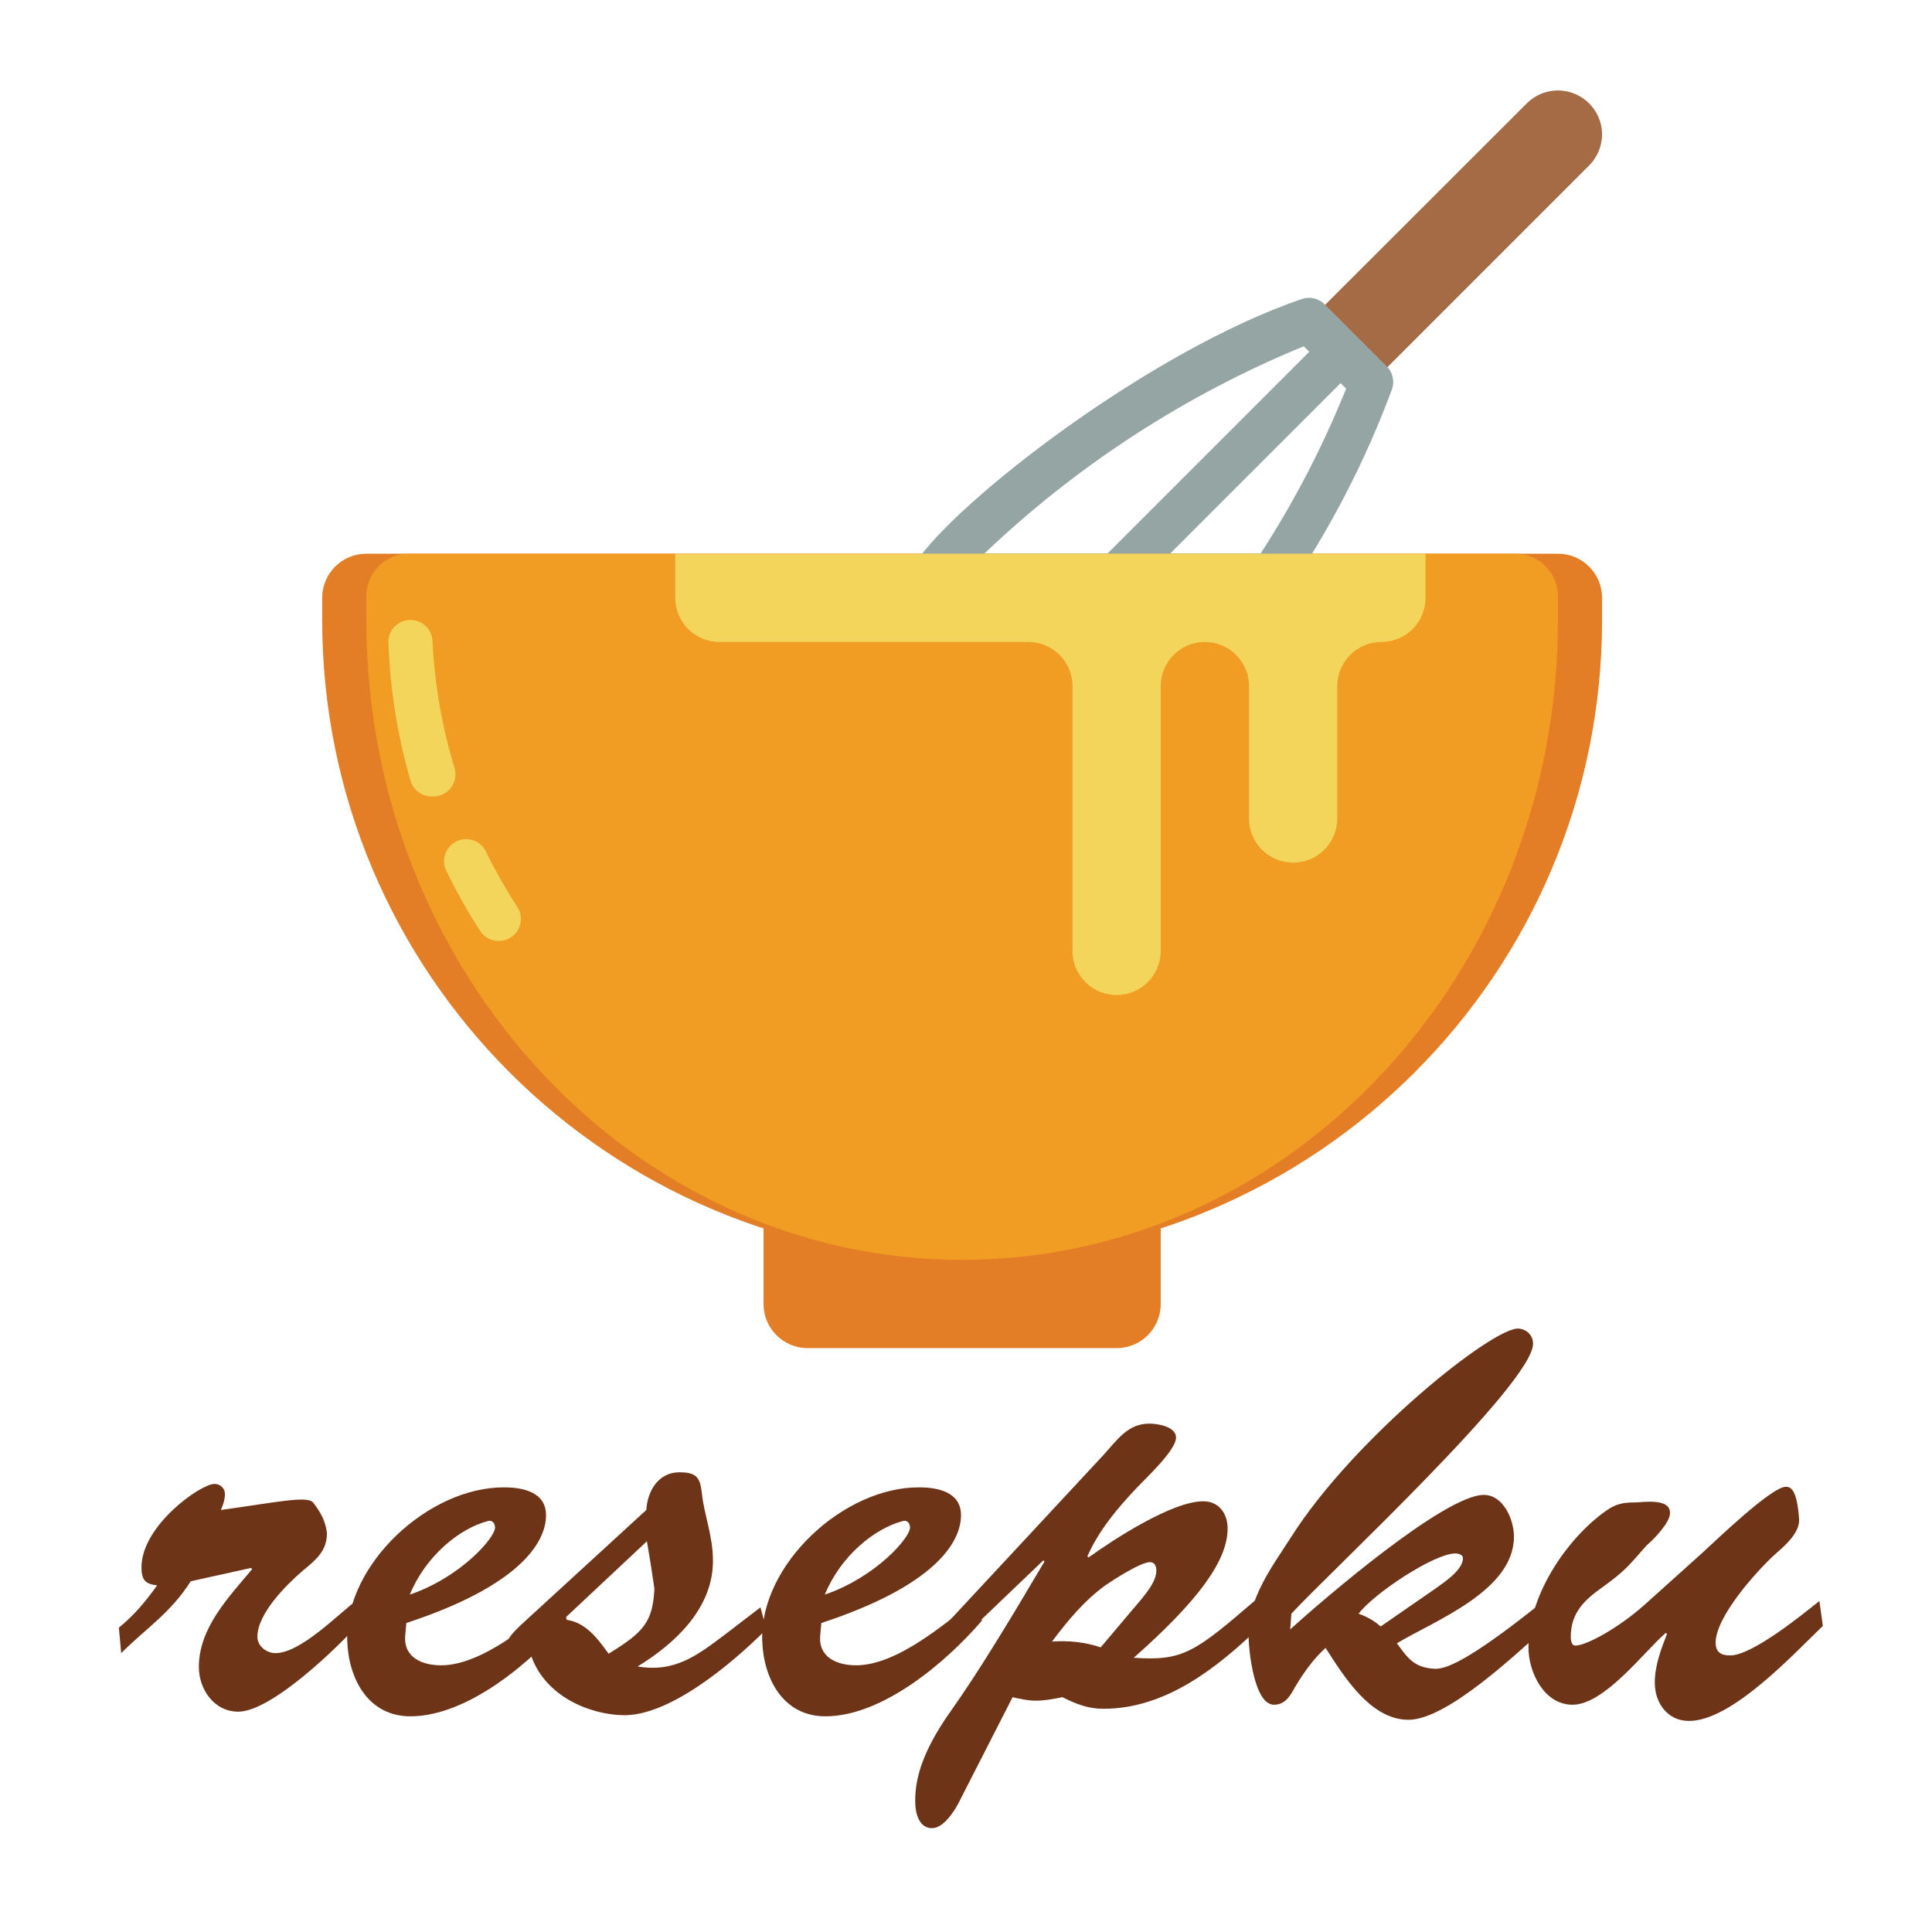 <?xml version="1.0" encoding="utf-8"?>
<!-- Generator: Adobe Illustrator 17.0.0, SVG Export Plug-In . SVG Version: 6.00 Build 0)  -->
<!DOCTYPE svg PUBLIC "-//W3C//DTD SVG 1.1//EN" "http://www.w3.org/Graphics/SVG/1.1/DTD/svg11.dtd">
<svg version="1.1" id="Layer_1" xmlns="http://www.w3.org/2000/svg" xmlns:xlink="http://www.w3.org/1999/xlink" x="0px" y="0px"
	 width="500px" height="500px" viewBox="0 0 500 500" enable-background="new 0 0 500 500" xml:space="preserve">
<g id="_x30_35---Mixing-Dough">
	<path id="Shape" fill="#A56B44" d="M395.144,26.738L338.89,82.934l16.105,16.162l56.253-56.253
		c2.145-2.132,3.357-5.028,3.369-8.052c-0.019-4.605-2.802-8.748-7.057-10.507C403.305,22.523,398.409,23.491,395.144,26.738
		L395.144,26.738z"/>
	<path id="Shape_1_" fill="#E47E26" d="M197.6,317.884v19.589c0,6.308,5.114,11.422,11.422,11.422h79.954
		c6.308,0,11.422-5.114,11.422-11.422v-19.589H197.6z"/>
	<path id="Shape_2_" fill="#95A5A4" d="M288.976,154.721c-2.32,0.014-4.418-1.378-5.308-3.521c-0.89-2.143-0.395-4.611,1.253-6.245
		l57.967-57.967c2.239-2.239,5.87-2.239,8.11,0c2.239,2.239,2.239,5.87,0,8.11l-57.967,57.967
		C291.953,154.134,290.494,154.73,288.976,154.721L288.976,154.721z"/>
	<path id="Shape_3_" fill="#E47E26" d="M248.999,326.051c-91.469,0-165.619-74.15-165.619-165.619v-5.711
		c0-6.308,5.114-11.422,11.422-11.422h308.393c6.308,0,11.422,5.114,11.422,11.422v5.711
		C414.618,251.901,340.468,326.051,248.999,326.051z"/>
	<path id="Shape_4_" fill="#F19C22" d="M392.574,143.299c2.924,0.104,5.687,1.367,7.679,3.509s3.051,4.989,2.943,7.913v5.711
		c0,91.376-69.046,165.619-154.197,165.619S94.803,251.465,94.803,160.432v-5.711c-0.108-2.924,0.951-5.771,2.943-7.913
		c1.992-2.142,4.755-3.405,7.679-3.509H392.574z"/>
	<path id="Shape_5_" fill="#95A5A4" d="M329.296,154.721h-87.721c-2.105,0.01-4.046-1.139-5.049-2.99s-0.907-4.104,0.251-5.862
		c10.451-15.991,60.879-55.168,100.285-68.532c2.011-0.632,4.206-0.105,5.711,1.371l16.162,16.162
		c1.476,1.505,2.003,3.7,1.371,5.711c-6.713,18.114-15.551,35.367-26.328,51.399C332.979,153.624,331.219,154.655,329.296,154.721z
		 M254.71,143.299h71.502c8.744-13.493,16.164-27.799,22.159-42.718l-10.965-10.965C306.747,102.222,278.705,120.427,254.71,143.299
		L254.71,143.299z"/>
	<g>
		<path id="Shape_6_" fill="#F3D55B" d="M174.756,143.299v11.422c0,6.308,5.114,11.422,11.422,11.422h79.954
			c6.308,0,11.422,5.114,11.422,11.422v68.532c0,6.308,5.114,11.422,11.422,11.422c6.308,0,11.422-5.114,11.422-11.422v-68.532
			c0-6.308,5.114-11.422,11.422-11.422c6.308,0,11.422,5.114,11.422,11.422v34.266c0,6.308,5.114,11.422,11.422,11.422
			c6.308,0,11.422-5.114,11.422-11.422v-34.266c0-6.308,5.114-11.422,11.422-11.422c6.308,0,11.422-5.114,11.422-11.422v-11.422
			H174.756z"/>
		<path id="Shape_7_" fill="#F3D55B" d="M111.936,206.12c-2.622,0.104-4.978-1.592-5.711-4.112
			c-3.378-11.673-5.296-23.72-5.711-35.865c0-2.04,1.089-3.926,2.855-4.946s3.944-1.02,5.711,0s2.855,2.906,2.855,4.946
			c0.564,11.081,2.482,22.052,5.711,32.667c0.516,1.765,0.151,3.671-0.981,5.12S113.773,206.194,111.936,206.12z"/>
		<path id="Shape_8_" fill="#F3D55B" d="M129.068,243.527c-1.931,0.009-3.735-0.957-4.797-2.57
			c-3.152-4.891-6.013-9.963-8.566-15.191c-1.083-1.846-1.042-4.143,0.106-5.95c1.148-1.807,3.209-2.82,5.341-2.626
			c2.132,0.195,3.975,1.565,4.776,3.55c2.368,4.798,5.019,9.451,7.938,13.935c1.158,1.758,1.255,4.011,0.251,5.862
			S131.174,243.537,129.068,243.527z"/>
	</g>
</g>
<g>
	<path fill="#6D3417" d="M49.364,409.23c-5.25,8.25-11.549,12.149-17.999,18.6l-0.6-6.6c3.9-3.15,7.05-6.9,9.899-10.95
		c-3.15-0.3-4.05-1.5-4.05-4.649c0-10.8,15.299-21.6,18.899-21.6c1.5,0,2.7,1.2,2.7,2.551c0,1.499-0.45,2.85-1.05,4.199
		c14.099-1.95,22.349-3.75,23.849-1.95c2.25,2.851,3.3,5.25,3.6,7.95c0,4.649-2.85,6.899-6.3,9.749
		c-4.35,3.75-11.699,11.1-11.699,17.1c0,2.4,2.4,4.2,4.649,4.2c6.45,0,15.899-9.75,20.85-13.5l1.05,5.55
		c-5.7,6.45-22.949,23.1-31.499,23.1c-6.299,0-10.199-5.85-10.199-11.55c0-10.199,7.8-18.149,13.799-25.349l-0.3-0.3L49.364,409.23z
		"/>
	<path fill="#6D3417" d="M146.711,419.431c-9.15,10.649-25.649,24.749-40.499,24.749c-10.95,0-16.049-9.75-16.349-19.649
		c-0.6-19.649,21.149-39.749,40.648-39.599c4.8,0,10.8,1.2,10.8,7.199c0,7.351-7.35,18.449-36.148,27.899l-0.3,3.3
		c-0.45,5.7,4.5,7.649,9.3,7.649c10.649,0,23.249-10.949,31.198-17.249L146.711,419.431z M128.111,395.281
		c0-1.05-0.75-1.95-1.8-1.65c-7.5,1.95-16.199,9.15-20.249,19.05C119.262,408.181,128.262,397.831,128.111,395.281z"/>
	<path fill="#6D3417" d="M196.811,415.98l1.5,5.699c-9.15,9.15-25.499,22.8-37.499,22.199c-10.05-0.449-21.149-6.149-23.849-17.099
		c-0.9,0.899-1.95,1.949-3.3,1.949c-1.5,0-2.55-1.5-2.55-2.85c0-1.95,2.4-4.05,3.6-5.25l32.549-29.849
		c0.3-4.949,3.149-9.749,8.549-9.749c4.5,0,5.4,1.35,5.851,5.55c0.6,5.699,2.85,10.799,2.85,17.398
		c0,12.3-9.899,21.449-19.499,27.299c9.6,1.65,15.449-2.85,22.799-8.399L196.811,415.98z M145.813,419.13
		c5.55,0.301,8.85,4.95,11.699,8.85c9-5.55,11.399-8.1,11.85-16.799c-0.45-3.15-1.05-7.2-1.95-12.3L145.813,419.13z"/>
	<path fill="#6D3417" d="M254.108,419.431c-9.149,10.649-25.648,24.749-40.498,24.749c-10.949,0-16.05-9.75-16.35-19.649
		c-0.6-19.649,21.149-39.749,40.648-39.599c4.8,0,10.8,1.2,10.8,7.199c0,7.351-7.35,18.449-36.148,27.899l-0.3,3.3
		c-0.45,5.7,4.499,7.649,9.299,7.649c10.65,0,23.249-10.949,31.199-17.249L254.108,419.431z M235.51,395.281
		c0-1.05-0.75-1.95-1.8-1.65c-7.5,1.95-16.2,9.15-20.25,19.05C226.66,408.181,235.659,397.831,235.51,395.281z"/>
	<path fill="#6D3417" d="M247.961,466.828c-1.2,2.25-3.899,6.3-6.75,6.3c-3.449,0-4.35-4.05-4.35-6.75
		c-0.15-7.499,3.15-14.999,9.3-23.698c6.899-9.75,14.399-22.05,24.148-38.549l-0.3-0.3l-23.699,22.648l-0.6-7.049l39.748-42.749
		c3.601-3.899,6.3-8.249,12-8.249c2.1,0,6.899,0.75,6.899,3.6c0,3.3-7.8,10.499-10.199,13.05c-5.1,5.399-9.75,10.949-12.75,17.699
		l0.301,0.3c6.449-4.65,21.599-14.55,29.698-14.55c4.05,0,6.3,3.15,6.3,7.05c0,8.25-7.5,18.6-24.299,33.449
		c12.899,0.899,15.899-1.5,31.948-15.3l1.051,6.899c-11.1,10.8-24.6,21.6-40.799,21.6c-4.05,0-7.05-1.2-10.649-3
		c-2.25,0.45-4.5,0.899-6.899,0.899c-2.101,0-4.051-0.449-6-0.899L247.961,466.828z M295.509,413.73c1.65-2.1,3.75-4.649,3.75-7.35
		c0-1.05-0.45-2.1-1.649-2.1c-2.4,0-9.6,4.649-11.55,5.999c-5.55,4.05-9.75,9.15-13.8,14.55c4.35-0.3,8.55,0.15,12.6,1.5
		L295.509,413.73z"/>
	<path fill="#6D3417" d="M334.209,417.63l-0.301,4.05c8.1-7.35,39.898-34.798,50.099-34.798c5.1,0,7.8,6.449,7.8,10.799
		c0,13.95-20.25,21.6-30.299,27.6c2.85,3.899,4.5,6.3,9.749,6.6c2.851,0.149,8.7-1.95,27.299-16.8l1.5,6.15
		c-7.499,6.6-25.499,23.849-35.548,23.849c-9.9,0-16.8-11.399-21.449-18.6c-3.3,3-5.7,6.45-7.95,10.2c-1.2,2.25-2.55,4.5-5.399,4.5
		c-5.25,0-6.6-14.55-6.6-18.149c0-9.6,5.999-17.399,11.1-25.35c16.199-25.499,52.197-54.298,58.797-53.848
		c2.101,0.15,3.75,1.8,3.75,3.9C396.756,358.083,343.208,407.73,334.209,417.63z M371.407,411.181c2.25-1.65,7.199-4.8,7.199-7.95
		c0-0.899-1.199-1.199-1.949-1.199c-5.55,0-21.3,10.499-25.05,15.599c2.101,0.75,4.051,1.801,5.7,3.3L371.407,411.181z"/>
	<path fill="#6D3417" d="M440.556,401.881c3.149-2.85,17.849-17.1,21.599-17.1c1.2,0,2.85,0.45,3.45,8.25
		c0.3,3.6-3.75,7.05-6.15,9.149c-4.8,4.35-15.449,16.199-15.449,22.949c0,2.4,1.351,3.3,3.75,3.3c5.7,0,18.6-10.499,23.1-14.1
		l0.899,6.45c-7.649,7.35-23.549,24.599-34.648,24.599c-5.55,0-8.85-4.649-8.85-9.899c0-4.5,1.649-8.699,3.149-12.6l-0.3-0.3
		c-5.85,5.1-15.899,18.6-24.148,18.6c-7.35,0-11.4-8.4-11.4-14.85c0-14.55,11.25-29.549,20.85-35.849c2.1-1.35,4.05-1.65,6.6-1.65
		c2.1,0,9.75-1.35,9.149,3.15c-0.3,2.399-4.35,6.6-5.999,7.949c-4.65,5.25-5.55,6.6-11.4,10.8c-4.649,3.3-8.249,6.6-8.249,12.899
		c0,0.75,0.149,2.25,1.2,2.25c2.699,0,10.949-4.35,17.999-10.649L440.556,401.881z"/>
</g>
</svg>
